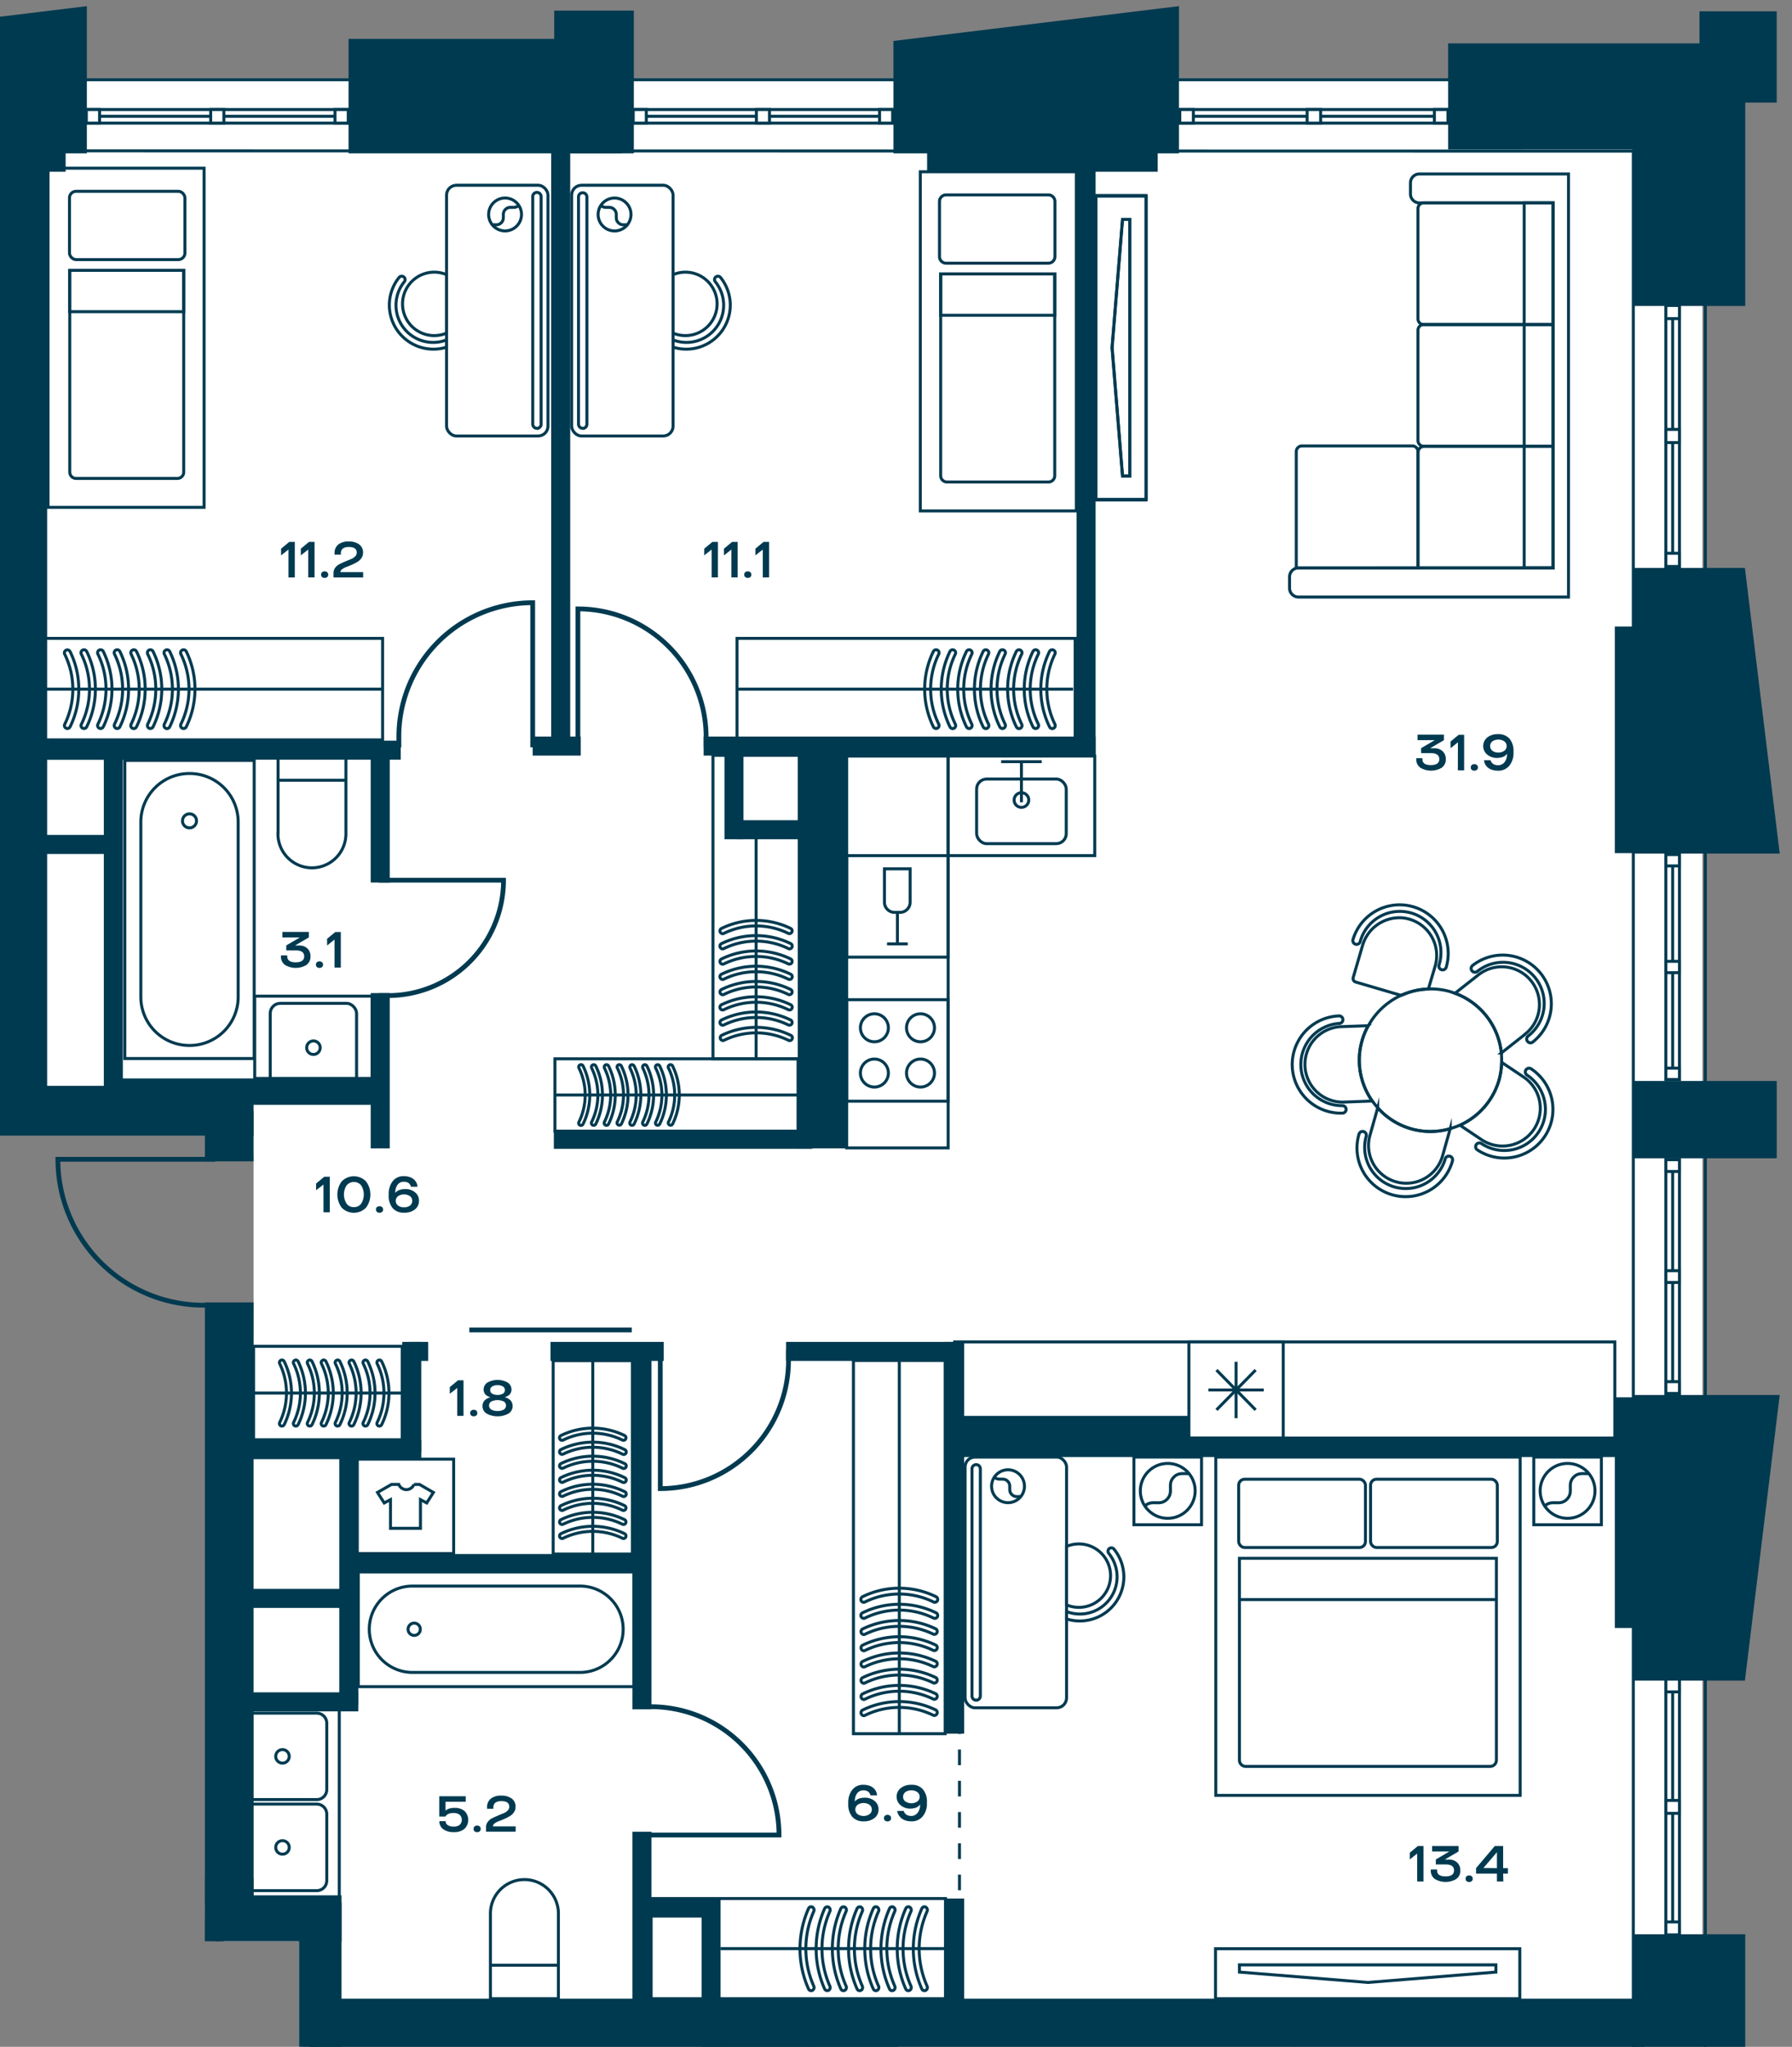 <svg id="Слой_1" data-name="Слой 1" xmlns="http://www.w3.org/2000/svg" xmlns:xlink="http://www.w3.org/1999/xlink" viewBox="0 0 600.95 685.98"><rect x="0" y="0" width="600.95" height="685.98" fill="#808080" stroke="none"/><defs><clipPath id="clip-path"><polygon points="0 0.99 0 381.12 18.27 381.12 18.27 650.61 100.29 650.61 100.29 685.98 599.81 685.98 599.81 0.99 0 0.99" fill="none"/></clipPath></defs><polygon points="73.95 648.54 73.95 650.61 100.29 650.61 100.29 685.98 101.22 685.98 101.22 648.54 73.95 648.54" fill="#fff"/><polygon points="8.88 26.31 8.88 366.5 83.71 366.5 85.03 389.23 85.03 436.49 83.71 639.91 104.76 644.14 107.43 676.28 570.9 676.28 570.9 352.66 570.9 281.73 570.9 26.31 8.88 26.31" fill="#fff"/><rect y="27.96" width="1.32" height="340.62" fill="#fff"/><g clip-path="url(#clip-path)"><rect x="-543.56" y="26.73" width="1115.44" height="2194.74" fill="none" stroke="#003a50" stroke-miterlimit="10"/><polygon points="-518.74 1112.44 -518.74 2198.51 547.73 2198.51 547.73 50.64 -518.74 50.48 -518.74 1043.64 -518.74 1112.44" fill="none" stroke="#003a50" stroke-miterlimit="10"/></g><rect x="28.95" y="36.71" width="87.83" height="4.55" fill="#fff"/><rect x="28.95" y="36.71" width="87.83" height="4.55" fill="none" stroke="#003a50" stroke-miterlimit="10"/><line x1="116.78" y1="38.98" x2="28.95" y2="38.98" fill="none" stroke="#003a50" stroke-miterlimit="10"/><rect x="112.35" y="36.71" width="4.43" height="4.55" fill="#fff"/><rect x="112.35" y="36.71" width="4.43" height="4.55" fill="none" stroke="#003a50" stroke-miterlimit="10"/><rect x="28.95" y="36.71" width="4.44" height="4.55" fill="#fff"/><rect x="28.95" y="36.71" width="4.44" height="4.55" fill="none" stroke="#003a50" stroke-miterlimit="10"/><rect x="70.65" y="36.71" width="4.43" height="4.55" fill="#fff"/><rect x="70.65" y="36.71" width="4.43" height="4.55" fill="none" stroke="#003a50" stroke-miterlimit="10"/><rect x="212.35" y="36.71" width="87.01" height="4.55" fill="#fff"/><rect x="212.35" y="36.71" width="87.01" height="4.55" fill="none" stroke="#003a50" stroke-miterlimit="10"/><line x1="299.36" y1="38.98" x2="212.35" y2="38.98" fill="none" stroke="#003a50" stroke-miterlimit="10"/><rect x="294.96" y="36.71" width="4.39" height="4.55" fill="#fff"/><rect x="294.96" y="36.71" width="4.39" height="4.55" fill="none" stroke="#003a50" stroke-miterlimit="10"/><rect x="212.35" y="36.71" width="4.39" height="4.55" fill="#fff"/><rect x="212.35" y="36.71" width="4.39" height="4.55" fill="none" stroke="#003a50" stroke-miterlimit="10"/><rect x="253.66" y="36.71" width="4.39" height="4.55" fill="#fff"/><rect x="253.66" y="36.71" width="4.39" height="4.55" fill="none" stroke="#003a50" stroke-miterlimit="10"/><rect x="395.65" y="36.71" width="89.92" height="4.55" fill="#fff"/><rect x="395.65" y="36.71" width="89.92" height="4.55" fill="none" stroke="#003a50" stroke-miterlimit="10"/><line x1="485.57" y1="38.98" x2="395.65" y2="38.98" fill="none" stroke="#003a50" stroke-miterlimit="10"/><rect x="481.03" y="36.71" width="4.54" height="4.55" fill="#fff"/><rect x="481.03" y="36.71" width="4.54" height="4.55" fill="none" stroke="#003a50" stroke-miterlimit="10"/><rect x="395.65" y="36.71" width="4.54" height="4.55" fill="#fff"/><rect x="395.65" y="36.71" width="4.54" height="4.55" fill="none" stroke="#003a50" stroke-miterlimit="10"/><rect x="438.34" y="36.71" width="4.54" height="4.55" fill="#fff"/><rect x="438.34" y="36.71" width="4.54" height="4.55" fill="none" stroke="#003a50" stroke-miterlimit="10"/><rect x="558.65" y="562.7" width="4.56" height="85.76" fill="#fff"/><rect x="558.65" y="562.7" width="4.56" height="85.76" fill="none" stroke="#003a50" stroke-miterlimit="10"/><line x1="560.93" y1="648.46" x2="560.93" y2="562.7" fill="none" stroke="#003a50" stroke-miterlimit="10"/><rect x="558.65" y="644.13" width="4.56" height="4.33" fill="#fff"/><rect x="558.65" y="644.13" width="4.56" height="4.33" fill="none" stroke="#003a50" stroke-miterlimit="10"/><rect x="558.65" y="562.7" width="4.56" height="4.33" fill="#fff"/><rect x="558.65" y="562.7" width="4.56" height="4.33" fill="none" stroke="#003a50" stroke-miterlimit="10"/><rect x="558.65" y="603.41" width="4.56" height="4.33" fill="#fff"/><rect x="558.65" y="603.41" width="4.56" height="4.33" fill="none" stroke="#003a50" stroke-miterlimit="10"/><rect x="558.65" y="102.37" width="4.56" height="87.48" fill="#fff"/><rect x="558.65" y="102.37" width="4.56" height="87.48" fill="none" stroke="#003a50" stroke-miterlimit="10"/><line x1="560.93" y1="189.85" x2="560.93" y2="102.37" fill="none" stroke="#003a50" stroke-miterlimit="10"/><rect x="558.65" y="185.43" width="4.56" height="4.42" fill="#fff"/><rect x="558.65" y="185.43" width="4.56" height="4.42" fill="none" stroke="#003a50" stroke-miterlimit="10"/><rect x="558.65" y="102.37" width="4.56" height="4.42" fill="#fff"/><rect x="558.65" y="102.37" width="4.56" height="4.42" fill="none" stroke="#003a50" stroke-miterlimit="10"/><rect x="558.65" y="143.91" width="4.56" height="4.41" fill="#fff"/><rect x="558.65" y="143.91" width="4.56" height="4.42" fill="none" stroke="#003a50" stroke-miterlimit="10"/><rect x="558.65" y="286.41" width="4.56" height="75.38" fill="#fff"/><rect x="558.65" y="286.41" width="4.56" height="75.38" fill="none" stroke="#003a50" stroke-miterlimit="10"/><line x1="560.93" y1="361.79" x2="560.93" y2="286.41" fill="none" stroke="#003a50" stroke-miterlimit="10"/><rect x="558.65" y="357.99" width="4.56" height="3.8" fill="#fff"/><rect x="558.65" y="357.99" width="4.56" height="3.8" fill="none" stroke="#003a50" stroke-miterlimit="10"/><rect x="558.65" y="286.41" width="4.56" height="3.8" fill="#fff"/><rect x="558.65" y="286.41" width="4.56" height="3.8" fill="none" stroke="#003a50" stroke-miterlimit="10"/><rect x="558.65" y="322.19" width="4.56" height="3.81" fill="#fff"/><rect x="558.65" y="322.19" width="4.56" height="3.81" fill="none" stroke="#003a50" stroke-miterlimit="10"/><rect x="558.65" y="388.67" width="4.56" height="78.34" fill="#fff"/><rect x="558.65" y="388.67" width="4.56" height="78.34" fill="none" stroke="#003a50" stroke-miterlimit="10"/><line x1="560.93" y1="467.02" x2="560.93" y2="388.67" fill="none" stroke="#003a50" stroke-miterlimit="10"/><rect x="558.65" y="463.06" width="4.56" height="3.95" fill="#fff"/><rect x="558.65" y="463.06" width="4.56" height="3.95" fill="none" stroke="#003a50" stroke-miterlimit="10"/><rect x="558.65" y="388.67" width="4.56" height="3.95" fill="#fff"/><rect x="558.65" y="388.67" width="4.56" height="3.95" fill="none" stroke="#003a50" stroke-miterlimit="10"/><rect x="558.65" y="425.87" width="4.56" height="3.95" fill="#fff"/><rect x="558.65" y="425.87" width="4.56" height="3.95" fill="none" stroke="#003a50" stroke-miterlimit="10"/><rect x="407.62" y="653.1" width="102.05" height="16.75" fill="none" stroke="#003a50" stroke-miterlimit="10"/><polygon points="501.65 660.94 458.75 664.41 415.65 660.94 415.65 658.52 501.65 658.52 501.65 660.94" fill="none" stroke="#003a50" stroke-miterlimit="10"/><rect x="367.53" y="65.52" width="16.75" height="102.05" fill="none" stroke="#003a50" stroke-miterlimit="10"/><polygon points="376.44 73.54 372.96 116.44 376.44 159.54 378.86 159.54 378.86 73.54 376.44 73.54" fill="none" stroke="#003a50" stroke-miterlimit="10"/><rect x="308.62" y="57.57" width="52.33" height="113.67" fill="none" stroke="#003a50" stroke-miterlimit="10"/><g clip-path="url(#clip-path)"><path d="M317.56,161.54h34.05a2.11,2.11,0,0,0,2.1-2.11V91.81H315.46v67.62A2.11,2.11,0,0,0,317.56,161.54Z" fill="none" stroke="#003a50" stroke-miterlimit="10"/></g><rect x="315.46" y="91.81" width="38.26" height="13.85" fill="none" stroke="#003a50" stroke-miterlimit="10"/><g clip-path="url(#clip-path)"><path d="M317.27,65.32h34.3a2.2,2.2,0,0,1,2.2,2.2V86a2.2,2.2,0,0,1-2.2,2.21h-34.3A2.21,2.21,0,0,1,315.06,86V67.52A2.21,2.21,0,0,1,317.27,65.32Z" fill="none" stroke="#003a50" stroke-miterlimit="10"/><path d="M450.35,341.69a1.27,1.27,0,0,1-1.21,1.31,13.79,13.79,0,0,0,1.07,27.55,1.26,1.26,0,0,1,.1,2.51A16.3,16.3,0,0,1,449,340.48,1.28,1.28,0,0,1,450.35,341.69Z" fill="none" stroke="#003a50" stroke-miterlimit="10"/><path d="M457.29,379.25a1.25,1.25,0,0,1,.87,1.55,13.78,13.78,0,0,0,26.53,7.5,1.26,1.26,0,0,1,2.42.68,16.3,16.3,0,1,1-31.37-8.86A1.25,1.25,0,0,1,457.29,379.25Z" fill="none" stroke="#003a50" stroke-miterlimit="10"/><path d="M495.07,383.61a1.25,1.25,0,0,1,1.74-.35,13.78,13.78,0,0,0,15.33-22.91,1.26,1.26,0,1,1,1.4-2.09,16.3,16.3,0,1,1-18.13,27.1A1.26,1.26,0,0,1,495.07,383.61Z" fill="none" stroke="#003a50" stroke-miterlimit="10"/><path d="M512.25,349a1.26,1.26,0,0,1,.2-1.77,13.78,13.78,0,1,0-17.05-21.65,1.26,1.26,0,0,1-1.56-2A16.3,16.3,0,1,1,514,349.25,1.25,1.25,0,0,1,512.25,349Z" fill="none" stroke="#003a50" stroke-miterlimit="10"/><path d="M483.42,325a1.27,1.27,0,0,1-.85-1.56,13.79,13.79,0,1,0-26.46-7.75,1.26,1.26,0,0,1-2.41-.71A16.3,16.3,0,1,1,485,324.13,1.26,1.26,0,0,1,483.42,325Z" fill="none" stroke="#003a50" stroke-miterlimit="10"/><path d="M460.18,369l-9.36.36a12.65,12.65,0,1,1-1-25.28l9-.32A23.7,23.7,0,0,0,460.18,369Z" fill="none" stroke="#003a50" stroke-miterlimit="10"/><path d="M486.34,378.25l-2.56,9.08a12.65,12.65,0,0,1-24.36-6.84l2.6-9.2a23.6,23.6,0,0,0,24.32,7Z" fill="none" stroke="#003a50" stroke-miterlimit="10"/><path d="M514.42,378.45A12.67,12.67,0,0,1,496.9,382l-7.28-4.88a23.88,23.88,0,0,0,13.12-15.24,24.8,24.8,0,0,0,.84-5.84l7.36,4.92A12.63,12.63,0,0,1,514.42,378.45Z" fill="none" stroke="#003a50" stroke-miterlimit="10"/><path d="M511.22,346.81l-7.72,6.08a23.88,23.88,0,0,0-15.56-20l7.64-6a12.65,12.65,0,1,1,15.64,19.88Z" fill="none" stroke="#003a50" stroke-miterlimit="10"/><path d="M481.3,323.73,479,331.49a23.58,23.58,0,0,0-9.08,2.12l-15.28-4.48a1.21,1.21,0,0,1-.84-1.52L456.9,317a12.87,12.87,0,0,1,13.2-9.4A12.67,12.67,0,0,1,481.3,323.73Z" fill="none" stroke="#003a50" stroke-miterlimit="10"/><path d="M503.58,356a24.8,24.8,0,0,1-.84,5.84,23.88,23.88,0,0,1-13.12,15.24,24.6,24.6,0,0,1-3.28,1.16,23.6,23.6,0,0,1-24.32-7,25.46,25.46,0,0,1-1.84-2.28,23.7,23.7,0,0,1-1.28-25.24,24,24,0,0,1,11-10.16,23.84,23.84,0,0,1,16.32-1.24c.56.16,1.12.36,1.68.56a23.88,23.88,0,0,1,15.56,20A27.09,27.09,0,0,1,503.58,356Z" fill="none" stroke="#003a50" stroke-miterlimit="10"/><path d="M93.25,279.11V250.26H116v28.85a11.4,11.4,0,1,1-22.79,0Z" fill="none" stroke="#003a50" stroke-miterlimit="10"/></g><line x1="116.04" y1="261.49" x2="93.25" y2="261.49" fill="none" stroke="#003a50" stroke-miterlimit="10"/><rect x="120.15" y="526.81" width="92.51" height="38.47" fill="none" stroke="#003a50" stroke-miterlimit="10"/><g clip-path="url(#clip-path)"><path d="M138.69,560.5h55.44a14.47,14.47,0,1,0,0-28.93H138.69a14.47,14.47,0,1,0,0,28.93Z" fill="none" stroke="#003a50" stroke-miterlimit="10"/><circle cx="138.9" cy="546.04" r="2.06" fill="none" stroke="#003a50" stroke-miterlimit="10"/><path d="M164.47,641v28.85h22.79V641a11.4,11.4,0,0,0-22.79,0Z" fill="none" stroke="#003a50" stroke-miterlimit="10"/></g><line x1="187.26" y1="658.63" x2="164.47" y2="658.63" fill="none" stroke="#003a50" stroke-miterlimit="10"/><rect x="218.36" y="636.29" width="98.7" height="33.56" fill="none" stroke="#003a50" stroke-miterlimit="10"/><g clip-path="url(#clip-path)"><path d="M300.16,666.06a1.07,1.07,0,0,1-.55,1,.94.94,0,0,1-1.31-.48,33.13,33.13,0,0,1,0-26.93.94.94,0,0,1,1.31-.49,1.11,1.11,0,0,1,.45,1.43,30.82,30.82,0,0,0,0,25.05A1.06,1.06,0,0,1,300.16,666.06Z" fill="none" stroke="#003a50" stroke-miterlimit="10"/><path d="M294.72,666.06a1.07,1.07,0,0,1-.55,1,.94.94,0,0,1-1.31-.48,33.13,33.13,0,0,1,0-26.93.94.94,0,0,1,1.31-.49,1.11,1.11,0,0,1,.45,1.43,30.82,30.82,0,0,0,0,25.05A1.06,1.06,0,0,1,294.72,666.06Z" fill="none" stroke="#003a50" stroke-miterlimit="10"/><path d="M289.28,666.06a1.07,1.07,0,0,1-.55,1,.94.94,0,0,1-1.31-.48,33.23,33.23,0,0,1,0-26.93,1,1,0,0,1,1.31-.49,1.11,1.11,0,0,1,.45,1.43,30.92,30.92,0,0,0,0,25.05A1.06,1.06,0,0,1,289.28,666.06Z" fill="none" stroke="#003a50" stroke-miterlimit="10"/><path d="M283.84,666.06a1.07,1.07,0,0,1-.55,1,.94.94,0,0,1-1.31-.48,33.23,33.23,0,0,1,0-26.93,1,1,0,0,1,1.31-.49,1.11,1.11,0,0,1,.45,1.43,30.92,30.92,0,0,0,0,25.05A1.06,1.06,0,0,1,283.84,666.06Z" fill="none" stroke="#003a50" stroke-miterlimit="10"/><path d="M278.4,666.06a1.08,1.08,0,0,1-.54,1,1,1,0,0,1-1.32-.48,33.23,33.23,0,0,1,0-26.93,1,1,0,0,1,1.31-.49,1.11,1.11,0,0,1,.45,1.43,30.92,30.92,0,0,0,0,25.05A1.06,1.06,0,0,1,278.4,666.06Z" fill="none" stroke="#003a50" stroke-miterlimit="10"/><path d="M273,666.06a1.08,1.08,0,0,1-.55,1,.94.94,0,0,1-1.31-.48,33.13,33.13,0,0,1,0-26.93.93.93,0,0,1,1.3-.49,1.12,1.12,0,0,1,.46,1.43,30.82,30.82,0,0,0,0,25.05A1.23,1.23,0,0,1,273,666.06Z" fill="none" stroke="#003a50" stroke-miterlimit="10"/><path d="M305.6,666.06a1.08,1.08,0,0,1-.55,1,.94.94,0,0,1-1.31-.48,33.13,33.13,0,0,1,0-26.93.94.94,0,0,1,1.31-.49,1.13,1.13,0,0,1,.45,1.43,30.82,30.82,0,0,0,0,25.05A1.06,1.06,0,0,1,305.6,666.06Z" fill="none" stroke="#003a50" stroke-miterlimit="10"/><path d="M311,666.06a1.08,1.08,0,0,1-.55,1,.94.94,0,0,1-1.31-.48,33.13,33.13,0,0,1,0-26.93.93.93,0,0,1,1.3-.49,1.12,1.12,0,0,1,.46,1.43,30.82,30.82,0,0,0,0,25.05A1.23,1.23,0,0,1,311,666.06Z" fill="none" stroke="#003a50" stroke-miterlimit="10"/></g><line x1="316.89" y1="653.07" x2="241.64" y2="653.07" fill="none" stroke="#003a50" stroke-miterlimit="10"/><g clip-path="url(#clip-path)"><rect x="271.9" y="685.77" width="28.86" height="30.54" fill="none" stroke="#003a50" stroke-miterlimit="10"/><rect x="113.95" y="686.41" width="122.14" height="29.57" fill="none" stroke="#003a50" stroke-miterlimit="10"/><rect x="241.64" y="686.02" width="30.26" height="30.26" fill="none" stroke="#003a50" stroke-miterlimit="10"/></g><rect x="119.82" y="489.03" width="32.31" height="31.64" fill="none" stroke="#003a50" stroke-miterlimit="10"/><g clip-path="url(#clip-path)"><path d="M140.68,497.5h-1.87a2.71,2.71,0,0,1-5.06,0h-2.47l-4.68,2.69,2.24,3.52,2.11-1.12v9.62H141v-9.62l2.1,1.12,2.24-3.52Z" fill="none" stroke="#003a50" stroke-miterlimit="10"/></g><rect x="84.43" y="571.37" width="29.35" height="65.14" fill="none" stroke="#003a50" stroke-miterlimit="10"/><g clip-path="url(#clip-path)"><path d="M106.23,603.12h-23a3.36,3.36,0,0,1-3.36-3.35V577.52a3.37,3.37,0,0,1,3.36-3.36h23a3.36,3.36,0,0,1,3.35,3.36v22.25A3.35,3.35,0,0,1,106.23,603.12Z" fill="none" stroke="#003a50" stroke-miterlimit="10"/><circle cx="94.73" cy="588.64" r="2.27" fill="none" stroke="#003a50" stroke-miterlimit="10"/><path d="M106.23,633.64h-23a3.36,3.36,0,0,1-3.36-3.35V608a3.37,3.37,0,0,1,3.36-3.36h23a3.36,3.36,0,0,1,3.35,3.36v22.25A3.35,3.35,0,0,1,106.23,633.64Z" fill="none" stroke="#003a50" stroke-miterlimit="10"/><circle cx="94.73" cy="619.16" r="2.27" fill="none" stroke="#003a50" stroke-miterlimit="10"/></g><rect x="41.86" y="254.86" width="43.38" height="99.9" fill="none" stroke="#003a50" stroke-miterlimit="10"/><g clip-path="url(#clip-path)"><path d="M47.23,275.5v58.62a16.26,16.26,0,0,0,16.26,16.26h.12a16.26,16.26,0,0,0,16.26-16.26V275.5a16.26,16.26,0,0,0-16.26-16.26h-.12A16.26,16.26,0,0,0,47.23,275.5Z" fill="none" stroke="#003a50" stroke-miterlimit="10"/><path d="M63.55,277.46a2.35,2.35,0,1,0-2.35-2.35A2.35,2.35,0,0,0,63.55,277.46Z" fill="none" stroke="#003a50" stroke-miterlimit="10"/></g><rect x="85.42" y="333.85" width="39.36" height="27.58" fill="none" stroke="#003a50" stroke-miterlimit="10"/><g clip-path="url(#clip-path)"><rect x="90.62" y="336.27" width="28.96" height="29.71" rx="3.36" fill="none" stroke="#003a50" stroke-miterlimit="10"/><circle cx="105.11" cy="351.13" r="2.27" fill="none" stroke="#003a50" stroke-miterlimit="10"/></g><rect x="320.15" y="449.73" width="221.38" height="32.22" fill="none" stroke="#003a50" stroke-miterlimit="10"/><rect x="398.7" y="449.73" width="31.64" height="32.22" fill="none" stroke="#003a50" stroke-miterlimit="10"/><line x1="423.8" y1="465.84" x2="405.23" y2="465.84" fill="none" stroke="#003a50" stroke-miterlimit="10"/><line x1="414.52" y1="456.39" x2="414.52" y2="475.3" fill="none" stroke="#003a50" stroke-miterlimit="10"/><line x1="421.08" y1="459.16" x2="407.95" y2="472.52" fill="none" stroke="#003a50" stroke-miterlimit="10"/><line x1="407.95" y1="459.16" x2="421.08" y2="472.52" fill="none" stroke="#003a50" stroke-miterlimit="10"/><rect x="247.17" y="213.95" width="113.38" height="34.02" fill="none" stroke="#003a50" stroke-miterlimit="10"/><g clip-path="url(#clip-path)"><path d="M342.74,243.15a1,1,0,0,1-1.91.44,28.77,28.77,0,0,1,0-25.26,1,1,0,0,1,1.34-.45,1,1,0,0,1,.46,1.34,26.81,26.81,0,0,0,0,23.49A.87.87,0,0,1,342.74,243.15Z" fill="none" stroke="#003a50" stroke-miterlimit="10"/><path d="M337.17,243.15a1,1,0,0,1-1.9.44,28.77,28.77,0,0,1,0-25.26,1,1,0,0,1,1.8.89,26.72,26.72,0,0,0,0,23.49A1,1,0,0,1,337.17,243.15Z" fill="none" stroke="#003a50" stroke-miterlimit="10"/><path d="M331.61,243.15a1,1,0,0,1-1.91.44,28.77,28.77,0,0,1,0-25.26,1,1,0,0,1,1.34-.45,1,1,0,0,1,.46,1.34,26.81,26.81,0,0,0,0,23.49A.87.87,0,0,1,331.61,243.15Z" fill="none" stroke="#003a50" stroke-miterlimit="10"/><path d="M326,243.15a1,1,0,0,1-1.9.44,28.77,28.77,0,0,1,0-25.26,1,1,0,0,1,1.8.89,26.72,26.72,0,0,0,0,23.49A1,1,0,0,1,326,243.15Z" fill="none" stroke="#003a50" stroke-miterlimit="10"/><path d="M320.48,243.15a1,1,0,0,1-1.91.44,28.77,28.77,0,0,1,0-25.26,1,1,0,0,1,1.34-.45,1,1,0,0,1,.46,1.34,26.81,26.81,0,0,0,0,23.49A.87.87,0,0,1,320.48,243.15Z" fill="none" stroke="#003a50" stroke-miterlimit="10"/><path d="M314.91,243.15a1,1,0,0,1-1.9.44,28.77,28.77,0,0,1,0-25.26,1,1,0,0,1,1.8.89,26.72,26.72,0,0,0,0,23.49A1,1,0,0,1,314.91,243.15Z" fill="none" stroke="#003a50" stroke-miterlimit="10"/><path d="M348.3,243.15a1,1,0,0,1-.56.9,1,1,0,0,1-1.34-.46,28.77,28.77,0,0,1,0-25.26,1,1,0,0,1,1.8.89,26.72,26.72,0,0,0,0,23.49A1,1,0,0,1,348.3,243.15Z" fill="none" stroke="#003a50" stroke-miterlimit="10"/><path d="M353.87,243.15a1,1,0,0,1-1.91.44,28.77,28.77,0,0,1,0-25.26,1,1,0,0,1,1.34-.45,1,1,0,0,1,.46,1.34,26.81,26.81,0,0,0,0,23.49A.87.87,0,0,1,353.87,243.15Z" fill="none" stroke="#003a50" stroke-miterlimit="10"/></g><line x1="359.86" y1="230.96" x2="247.16" y2="230.96" fill="none" stroke="#003a50" stroke-miterlimit="10"/><rect x="239.09" y="253.15" width="28.93" height="101.7" fill="none" stroke="#003a50" stroke-miterlimit="10"/><g clip-path="url(#clip-path)"><path d="M242.36,338.49a.92.92,0,0,1-.41-1.75,26.49,26.49,0,0,1,23.22,0,.92.92,0,0,1,.41,1.23.9.9,0,0,1-1.22.42,24.67,24.67,0,0,0-21.6,0A.79.79,0,0,1,242.36,338.49Z" fill="none" stroke="#003a50" stroke-miterlimit="10"/><path d="M242.36,333.37a.92.92,0,0,1-.41-1.74,26.4,26.4,0,0,1,23.22,0,.92.92,0,0,1-.81,1.65,24.58,24.58,0,0,0-21.6,0A.78.78,0,0,1,242.36,333.37Z" fill="none" stroke="#003a50" stroke-miterlimit="10"/><path d="M242.36,328.26a.92.92,0,0,1-.41-1.75,26.49,26.49,0,0,1,23.22,0,.92.92,0,0,1,.41,1.23.9.9,0,0,1-1.22.42,24.67,24.67,0,0,0-21.6,0A.79.79,0,0,1,242.36,328.26Z" fill="none" stroke="#003a50" stroke-miterlimit="10"/><path d="M242.36,323.15a.94.94,0,0,1-.83-.52.92.92,0,0,1,.42-1.23,26.4,26.4,0,0,1,23.22,0,.92.92,0,0,1-.81,1.65,24.58,24.58,0,0,0-21.6,0A.79.79,0,0,1,242.36,323.15Z" fill="none" stroke="#003a50" stroke-miterlimit="10"/><path d="M242.36,318a.92.92,0,0,1-.41-1.75,26.49,26.49,0,0,1,23.22,0,.92.92,0,0,1,.41,1.23.9.9,0,0,1-1.22.42,24.67,24.67,0,0,0-21.6,0A.79.79,0,0,1,242.36,318Z" fill="none" stroke="#003a50" stroke-miterlimit="10"/><path d="M242.36,312.92a.94.94,0,0,1-.83-.52.92.92,0,0,1,.42-1.23,26.4,26.4,0,0,1,23.22,0,.92.92,0,0,1-.81,1.65,24.58,24.58,0,0,0-21.6,0A.79.79,0,0,1,242.36,312.92Z" fill="none" stroke="#003a50" stroke-miterlimit="10"/><path d="M242.36,343.6a.92.92,0,0,1-.41-1.74,26.4,26.4,0,0,1,23.22,0,.92.92,0,0,1-.81,1.65,24.58,24.58,0,0,0-21.6,0A.78.78,0,0,1,242.36,343.6Z" fill="none" stroke="#003a50" stroke-miterlimit="10"/><path d="M242.36,348.72A.92.92,0,0,1,242,347a26.49,26.49,0,0,1,23.22,0,.91.91,0,0,1,.41,1.23.9.9,0,0,1-1.22.42,24.67,24.67,0,0,0-21.6,0A.79.79,0,0,1,242.36,348.72Z" fill="none" stroke="#003a50" stroke-miterlimit="10"/></g><line x1="253.56" y1="354.86" x2="253.56" y2="280.04" fill="none" stroke="#003a50" stroke-miterlimit="10"/><rect x="186.1" y="354.86" width="81.53" height="24.26" fill="none" stroke="#003a50" stroke-miterlimit="10"/><g clip-path="url(#clip-path)"><path d="M202.64,357.59a.75.75,0,0,1,.44-.69.77.77,0,0,1,1,.35,22.19,22.19,0,0,1,0,19.47.77.77,0,0,1-1.39-.68,20.57,20.57,0,0,0,0-18.11A.81.81,0,0,1,202.64,357.59Z" fill="none" stroke="#003a50" stroke-miterlimit="10"/><path d="M206.93,357.59a.76.76,0,0,1,.43-.69.78.78,0,0,1,1,.35,22.19,22.19,0,0,1,0,19.47A.77.77,0,0,1,207,376a20.66,20.66,0,0,0,0-18.11A.81.81,0,0,1,206.93,357.59Z" fill="none" stroke="#003a50" stroke-miterlimit="10"/><path d="M211.22,357.59a.76.76,0,0,1,.43-.69.78.78,0,0,1,1,.35,22.19,22.19,0,0,1,0,19.47.77.77,0,0,1-1.39-.68,20.66,20.66,0,0,0,0-18.11A.68.68,0,0,1,211.22,357.59Z" fill="none" stroke="#003a50" stroke-miterlimit="10"/><path d="M215.51,357.59a.76.76,0,0,1,.43-.69.78.78,0,0,1,1,.35,22.19,22.19,0,0,1,0,19.47.77.77,0,0,1-1.39-.68,20.66,20.66,0,0,0,0-18.11A.68.68,0,0,1,215.51,357.59Z" fill="none" stroke="#003a50" stroke-miterlimit="10"/><path d="M219.8,357.59a.76.76,0,0,1,.43-.69.78.78,0,0,1,1,.35,22.27,22.27,0,0,1,0,19.47.78.78,0,0,1-1,.35.77.77,0,0,1-.35-1,20.66,20.66,0,0,0,0-18.11A.68.68,0,0,1,219.8,357.59Z" fill="none" stroke="#003a50" stroke-miterlimit="10"/><path d="M224.09,357.59a.77.77,0,0,1,1.46-.34,22.19,22.19,0,0,1,0,19.47.77.77,0,0,1-1.38-.68,20.66,20.66,0,0,0,0-18.11A.68.68,0,0,1,224.09,357.59Z" fill="none" stroke="#003a50" stroke-miterlimit="10"/><path d="M198.35,357.59a.75.75,0,0,1,.44-.69.77.77,0,0,1,1,.35,22.19,22.19,0,0,1,0,19.47.77.77,0,0,1-1.39-.68,20.57,20.57,0,0,0,0-18.11A.81.81,0,0,1,198.35,357.59Z" fill="none" stroke="#003a50" stroke-miterlimit="10"/><path d="M194.07,357.59a.77.77,0,0,1,1.46-.34,22.19,22.19,0,0,1,0,19.47.77.77,0,1,1-1.38-.68,20.66,20.66,0,0,0,0-18.11A.68.68,0,0,1,194.07,357.59Z" fill="none" stroke="#003a50" stroke-miterlimit="10"/></g><line x1="186.23" y1="366.98" x2="267.49" y2="366.98" fill="none" stroke="#003a50" stroke-miterlimit="10"/><g clip-path="url(#clip-path)"><path d="M475.52,151.36v39H434.71v-39a1.91,1.91,0,0,1,1.92-1.91h37A1.91,1.91,0,0,1,475.52,151.36Z" fill="none" stroke="#003a50" stroke-miterlimit="10"/><path d="M477.44,108.77h43.4v40.79h-43.4a1.92,1.92,0,0,1-1.92-1.92V110.69A1.92,1.92,0,0,1,477.44,108.77Z" fill="none" stroke="#003a50" stroke-miterlimit="10"/><path d="M477.44,68h43.4v40.78h-43.4a1.91,1.91,0,0,1-1.92-1.91v-37A1.92,1.92,0,0,1,477.44,68Z" fill="none" stroke="#003a50" stroke-miterlimit="10"/><path d="M435.45,190.34a3,3,0,0,0-3,3v3.76a3,3,0,0,0,3,3H526V58.3H476a3,3,0,0,0-3,3V65a3,3,0,0,0,3,3h44.87V190.34Z" fill="none" stroke="#003a50" stroke-miterlimit="10"/></g><rect x="511.14" y="67.99" width="9.7" height="122.36" fill="none" stroke="#003a50" stroke-miterlimit="10"/><g clip-path="url(#clip-path)"><path d="M477.66,149.56h43.18v40.78H475.52V151.7A2.14,2.14,0,0,1,477.66,149.56Z" fill="none" stroke="#003a50" stroke-miterlimit="10"/><path d="M444.13,734.64a3.11,3.11,0,0,1-3.33,2.83h-4.22a3.11,3.11,0,0,1-3.33-2.83v-48.2H546.64v47.77a3.11,3.11,0,0,1-3.33,2.83h-4.22a3.1,3.1,0,0,1-3.32-2.83V691.39H444.13Z" fill="none" stroke="#003a50" stroke-miterlimit="10"/></g><rect x="367.4" y="65.73" width="17.01" height="101.63" fill="none" stroke="#003a50" stroke-miterlimit="10"/><polygon points="376.44 159.54 378.9 159.54 378.9 73.54 376.44 73.54 372.91 116.54 376.44 159.54" fill="none" stroke="#003a50" stroke-miterlimit="10"/><g clip-path="url(#clip-path)"><path d="M357.67,542.58a14.77,14.77,0,0,0,15.92-23.38A1.13,1.13,0,0,0,372,519a1.14,1.14,0,0,0-.17,1.61,12.47,12.47,0,0,1-14.15,19.5Z" fill="none" stroke="#003a50" stroke-miterlimit="10"/><rect x="323.65" y="488.33" width="34.02" height="84.03" rx="3.31" fill="none" stroke="#003a50" stroke-miterlimit="10"/><path d="M327.36,569.81a1.4,1.4,0,0,0,1.4-1.4V492.27a1.4,1.4,0,0,0-2.8,0v76.14a1.4,1.4,0,0,0,1.4,1.4" fill="none" stroke="#003a50" stroke-miterlimit="10"/><path d="M341.94,502a5.51,5.51,0,1,1,0-7.79A5.51,5.51,0,0,1,341.94,502Z" fill="none" stroke="#003a50" stroke-miterlimit="10"/><path d="M342.31,501.59c-1-.1-2,.29-3-.7-1.46-1.46.08-3-1.38-4.47s-3,.08-4.47-1.38" fill="none" stroke="#003a50" stroke-miterlimit="10"/><path d="M357.67,537.87a10.63,10.63,0,1,0,0-19.59Z" fill="none" stroke="#003a50" stroke-miterlimit="10"/><path d="M225.72,116.35A14.77,14.77,0,0,0,241.64,93a1.13,1.13,0,1,0-1.77,1.42,12.46,12.46,0,0,1-14.15,19.5Z" fill="none" stroke="#003a50" stroke-miterlimit="10"/><rect x="191.7" y="62.09" width="34.02" height="84.03" rx="3.31" fill="none" stroke="#003a50" stroke-miterlimit="10"/><path d="M195.41,143.58a1.4,1.4,0,0,0,1.4-1.4V66a1.4,1.4,0,0,0-2.8,0v76.14a1.4,1.4,0,0,0,1.4,1.4" fill="none" stroke="#003a50" stroke-miterlimit="10"/><path d="M210,75.77A5.51,5.51,0,1,1,210,68,5.51,5.51,0,0,1,210,75.77Z" fill="none" stroke="#003a50" stroke-miterlimit="10"/><path d="M210.36,75.35c-1-.1-2,.29-3-.7-1.46-1.46.08-3-1.38-4.46s-3,.08-4.47-1.38" fill="none" stroke="#003a50" stroke-miterlimit="10"/><path d="M225.72,111.64a10.63,10.63,0,1,0,0-19.59Z" fill="none" stroke="#003a50" stroke-miterlimit="10"/></g><rect x="16.11" y="56.37" width="52.33" height="113.67" fill="none" stroke="#003a50" stroke-miterlimit="10"/><g clip-path="url(#clip-path)"><path d="M59.5,160.34h-34a2.11,2.11,0,0,1-2.1-2.11V90.61H61.61v67.62A2.11,2.11,0,0,1,59.5,160.34Z" fill="none" stroke="#003a50" stroke-miterlimit="10"/></g><rect x="23.35" y="90.61" width="38.26" height="13.85" fill="none" stroke="#003a50" stroke-miterlimit="10"/><g clip-path="url(#clip-path)"><rect x="23.3" y="64.12" width="38.71" height="22.88" rx="2.2" fill="none" stroke="#003a50" stroke-miterlimit="10"/></g><rect x="14.92" y="213.95" width="113.38" height="34.02" fill="none" stroke="#003a50" stroke-miterlimit="10"/><g clip-path="url(#clip-path)"><path d="M32.73,243.15a1,1,0,0,0,1.9.44,28.77,28.77,0,0,0,0-25.26,1,1,0,0,0-1.8.89,26.72,26.72,0,0,1,0,23.49A1,1,0,0,0,32.73,243.15Z" fill="none" stroke="#003a50" stroke-miterlimit="10"/><path d="M38.3,243.15a1,1,0,0,0,.56.9,1,1,0,0,0,1.34-.46,28.77,28.77,0,0,0,0-25.26,1,1,0,0,0-1.8.89,26.72,26.72,0,0,1,0,23.49A1,1,0,0,0,38.3,243.15Z" fill="none" stroke="#003a50" stroke-miterlimit="10"/><path d="M43.86,243.15a1,1,0,0,0,1.91.44,28.77,28.77,0,0,0,0-25.26,1,1,0,0,0-1.34-.45,1,1,0,0,0-.46,1.34,26.81,26.81,0,0,1,0,23.49A.87.87,0,0,0,43.86,243.15Z" fill="none" stroke="#003a50" stroke-miterlimit="10"/><path d="M49.43,243.15a1,1,0,0,0,.56.9,1,1,0,0,0,1.34-.46,28.77,28.77,0,0,0,0-25.26,1,1,0,0,0-1.8.89,26.72,26.72,0,0,1,0,23.49A1,1,0,0,0,49.43,243.15Z" fill="none" stroke="#003a50" stroke-miterlimit="10"/><path d="M55,243.15a1,1,0,0,0,1.91.44,28.77,28.77,0,0,0,0-25.26,1,1,0,0,0-1.34-.45,1,1,0,0,0-.46,1.34,26.81,26.81,0,0,1,0,23.49A.87.87,0,0,0,55,243.15Z" fill="none" stroke="#003a50" stroke-miterlimit="10"/><path d="M60.56,243.15a1,1,0,0,0,1.9.44,28.77,28.77,0,0,0,0-25.26,1,1,0,0,0-1.8.89,26.72,26.72,0,0,1,0,23.49A1,1,0,0,0,60.56,243.15Z" fill="none" stroke="#003a50" stroke-miterlimit="10"/><path d="M27.17,243.15a1,1,0,0,0,.56.9,1,1,0,0,0,1.34-.46,28.77,28.77,0,0,0,0-25.26,1,1,0,0,0-1.8.89A26.44,26.44,0,0,1,30,231a26.48,26.48,0,0,1-2.72,11.75A1,1,0,0,0,27.17,243.15Z" fill="none" stroke="#003a50" stroke-miterlimit="10"/><path d="M21.6,243.15a1,1,0,0,0,1.9.44A28.41,28.41,0,0,0,26.42,231a28.41,28.41,0,0,0-2.92-12.63,1,1,0,0,0-1.8.89A26.44,26.44,0,0,1,24.42,231a26.48,26.48,0,0,1-2.72,11.75A1,1,0,0,0,21.6,243.15Z" fill="none" stroke="#003a50" stroke-miterlimit="10"/></g><line x1="15.61" y1="230.96" x2="128.31" y2="230.96" fill="none" stroke="#003a50" stroke-miterlimit="10"/><g clip-path="url(#clip-path)"><path d="M149.75,116.35A14.77,14.77,0,0,1,133.83,93a1.13,1.13,0,1,1,1.77,1.42,12.46,12.46,0,0,0,14.15,19.5Z" fill="none" stroke="#003a50" stroke-miterlimit="10"/><rect x="149.75" y="62.09" width="34.02" height="84.03" rx="3.31" fill="none" stroke="#003a50" stroke-miterlimit="10"/><path d="M180.06,143.58a1.4,1.4,0,0,0,1.39-1.4V66a1.4,1.4,0,1,0-2.79,0v76.14a1.4,1.4,0,0,0,1.4,1.4" fill="none" stroke="#003a50" stroke-miterlimit="10"/><path d="M165.48,75.77a5.51,5.51,0,1,0,0-7.79A5.51,5.51,0,0,0,165.48,75.77Z" fill="none" stroke="#003a50" stroke-miterlimit="10"/><path d="M165.11,75.35c1-.1,2,.29,3-.7,1.46-1.46-.08-3,1.38-4.46s3,.08,4.47-1.38" fill="none" stroke="#003a50" stroke-miterlimit="10"/><path d="M149.75,111.64a10.63,10.63,0,1,1,0-19.59Z" fill="none" stroke="#003a50" stroke-miterlimit="10"/></g><rect x="514.35" y="488.33" width="22.68" height="22.68" fill="none" stroke="#003a50" stroke-miterlimit="10"/><g clip-path="url(#clip-path)"><circle cx="525.69" cy="499.66" r="9.2" fill="none" stroke="#003a50" stroke-miterlimit="10"/><path d="M532.82,493.85c-1.7.17-3.41-.48-5.06,1.17-2.44,2.44.14,5-2.3,7.46s-5-.14-7.46,2.3" fill="none" stroke="#003a50" stroke-miterlimit="10"/></g><rect x="380.26" y="488.33" width="22.68" height="22.68" fill="none" stroke="#003a50" stroke-miterlimit="10"/><g clip-path="url(#clip-path)"><circle cx="391.6" cy="499.66" r="9.2" fill="none" stroke="#003a50" stroke-miterlimit="10"/><path d="M398.72,493.85c-1.69.17-3.41-.48-5.06,1.17-2.44,2.44.14,5-2.3,7.46s-5-.14-7.46,2.3" fill="none" stroke="#003a50" stroke-miterlimit="10"/></g><rect x="407.73" y="488.33" width="102.05" height="113.39" fill="none" stroke="#003a50" stroke-miterlimit="10"/><g clip-path="url(#clip-path)"><path d="M417.73,592h82a2.09,2.09,0,0,0,2.09-2.08V522.25H415.65v67.64A2.08,2.08,0,0,0,417.73,592Z" fill="none" stroke="#003a50" stroke-miterlimit="10"/><rect x="459.62" y="495.76" width="42.5" height="22.88" rx="1.98" fill="none" stroke="#003a50" stroke-miterlimit="10"/><rect x="415.4" y="495.76" width="42.5" height="22.88" rx="1.98" fill="none" stroke="#003a50" stroke-miterlimit="10"/></g><line x1="415.39" y1="536.1" x2="502.12" y2="536.1" fill="none" stroke="#003a50" stroke-miterlimit="10"/><rect x="286.2" y="455.95" width="30.76" height="125.1" fill="none" stroke="#003a50" stroke-miterlimit="10"/><g clip-path="url(#clip-path)"><path d="M289.67,564.14a1,1,0,0,1-.43-1.86,28.14,28.14,0,0,1,24.68,0,1,1,0,0,1-.86,1.76,26.19,26.19,0,0,0-23,0A.94.94,0,0,1,289.67,564.14Z" fill="none" stroke="#003a50" stroke-miterlimit="10"/><path d="M289.67,558.7a1,1,0,0,1-.43-1.86,28.14,28.14,0,0,1,24.68,0,1,1,0,0,1-.86,1.76,26.19,26.19,0,0,0-23,0A.94.94,0,0,1,289.67,558.7Z" fill="none" stroke="#003a50" stroke-miterlimit="10"/><path d="M289.67,553.26a1,1,0,0,1-.43-1.86,28.14,28.14,0,0,1,24.68,0,1,1,0,0,1-.86,1.76,26.19,26.19,0,0,0-23,0A.94.94,0,0,1,289.67,553.26Z" fill="none" stroke="#003a50" stroke-miterlimit="10"/><path d="M289.67,547.82a1,1,0,0,1-.43-1.86,28.14,28.14,0,0,1,24.68,0,1,1,0,0,1-.86,1.76,26.19,26.19,0,0,0-23,0A.94.94,0,0,1,289.67,547.82Z" fill="none" stroke="#003a50" stroke-miterlimit="10"/><path d="M289.67,542.39a1,1,0,0,1-.88-.55,1,1,0,0,1,.45-1.31,28.05,28.05,0,0,1,24.68,0,1,1,0,0,1,.45,1.3,1,1,0,0,1-1.31.46,26.1,26.1,0,0,0-23,0A1.08,1.08,0,0,1,289.67,542.39Z" fill="none" stroke="#003a50" stroke-miterlimit="10"/><path d="M289.67,537a1,1,0,0,1-.88-.55,1,1,0,0,1,.45-1.31,28.05,28.05,0,0,1,24.68,0,1,1,0,0,1,.45,1.31,1,1,0,0,1-1.31.45,26.1,26.1,0,0,0-23,0A.94.94,0,0,1,289.67,537Z" fill="none" stroke="#003a50" stroke-miterlimit="10"/><path d="M289.67,569.58a1,1,0,0,1-.43-1.86,28.05,28.05,0,0,1,24.68,0,1,1,0,0,1-.86,1.76,26.1,26.1,0,0,0-23,0A.94.94,0,0,1,289.67,569.58Z" fill="none" stroke="#003a50" stroke-miterlimit="10"/><path d="M289.67,575a1,1,0,0,1-.43-1.86,28.05,28.05,0,0,1,24.68,0,1,1,0,0,1-.86,1.76,26.1,26.1,0,0,0-23,0A.94.94,0,0,1,289.67,575Z" fill="none" stroke="#003a50" stroke-miterlimit="10"/></g><line x1="301.58" y1="580.87" x2="301.58" y2="456.12" fill="none" stroke="#003a50" stroke-miterlimit="10"/><rect x="185.5" y="456.03" width="26.58" height="64.79" fill="none" stroke="#003a50" stroke-miterlimit="10"/><g clip-path="url(#clip-path)"><path d="M188.49,506.22a.85.85,0,0,1-.37-1.61,24.26,24.26,0,0,1,21.33,0,.84.84,0,0,1,.39,1.13.83.83,0,0,1-1.13.39,22.63,22.63,0,0,0-19.84,0A.85.85,0,0,1,188.49,506.22Z" fill="none" stroke="#003a50" stroke-miterlimit="10"/><path d="M188.49,501.52a.85.85,0,0,1-.37-1.61,24.26,24.26,0,0,1,21.33,0,.85.85,0,1,1-.74,1.52,22.63,22.63,0,0,0-19.84,0A.85.85,0,0,1,188.49,501.52Z" fill="none" stroke="#003a50" stroke-miterlimit="10"/><path d="M188.49,496.82a.85.85,0,0,1-.37-1.61,24.26,24.26,0,0,1,21.33,0,.85.85,0,1,1-.74,1.52,22.63,22.63,0,0,0-19.84,0A.85.85,0,0,1,188.49,496.82Z" fill="none" stroke="#003a50" stroke-miterlimit="10"/><path d="M188.49,492.12a.86.86,0,0,1-.76-.48.85.85,0,0,1,.39-1.13,24.26,24.26,0,0,1,21.33,0,.85.85,0,1,1-.74,1.52,22.63,22.63,0,0,0-19.84,0A.85.85,0,0,1,188.49,492.12Z" fill="none" stroke="#003a50" stroke-miterlimit="10"/><path d="M188.49,487.42a.85.85,0,0,1-.37-1.61,24.26,24.26,0,0,1,21.33,0,.85.85,0,1,1-.74,1.52,22.63,22.63,0,0,0-19.84,0A.85.85,0,0,1,188.49,487.42Z" fill="none" stroke="#003a50" stroke-miterlimit="10"/><path d="M188.49,482.71a.84.84,0,0,1-.37-1.6,24.26,24.26,0,0,1,21.33,0,.84.84,0,0,1,.39,1.13.85.85,0,0,1-1.13.39,22.54,22.54,0,0,0-19.84,0A.84.84,0,0,1,188.49,482.71Z" fill="none" stroke="#003a50" stroke-miterlimit="10"/><path d="M188.49,510.92a.85.85,0,0,1-.37-1.61,24.26,24.26,0,0,1,21.33,0,.84.84,0,0,1,.39,1.13.83.83,0,0,1-1.13.39,22.63,22.63,0,0,0-19.84,0A.85.85,0,0,1,188.49,510.92Z" fill="none" stroke="#003a50" stroke-miterlimit="10"/><path d="M188.49,515.62a.85.85,0,0,1-.37-1.61,24.26,24.26,0,0,1,21.33,0,.84.84,0,0,1,.39,1.13.83.83,0,0,1-1.13.39,22.63,22.63,0,0,0-19.84,0A.85.85,0,0,1,188.49,515.62Z" fill="none" stroke="#003a50" stroke-miterlimit="10"/></g><line x1="198.79" y1="520.67" x2="198.79" y2="456.19" fill="none" stroke="#003a50" stroke-miterlimit="10"/><rect x="85.03" y="451.21" width="49.86" height="31.33" fill="none" stroke="#003a50" stroke-miterlimit="10"/><g clip-path="url(#clip-path)"><path d="M103.05,477.1a.86.86,0,0,0,.46.76.85.85,0,0,0,1.13-.39,24.13,24.13,0,0,0,0-21.19.83.83,0,0,0-1.12-.38.84.84,0,0,0-.39,1.12,22.44,22.44,0,0,1,0,19.71A.83.83,0,0,0,103.05,477.1Z" fill="none" stroke="#003a50" stroke-miterlimit="10"/><path d="M107.72,477.1a.86.86,0,0,0,.46.76.85.85,0,0,0,1.13-.39,24.13,24.13,0,0,0,0-21.19.83.83,0,0,0-1.12-.38.84.84,0,0,0-.39,1.12,22.44,22.44,0,0,1,0,19.71A.83.83,0,0,0,107.72,477.1Z" fill="none" stroke="#003a50" stroke-miterlimit="10"/><path d="M112.39,477.1a.86.86,0,0,0,.46.76.85.85,0,0,0,1.13-.39,24.13,24.13,0,0,0,0-21.19.83.83,0,0,0-1.12-.38.84.84,0,0,0-.39,1.12,22.44,22.44,0,0,1,0,19.71A.83.83,0,0,0,112.39,477.1Z" fill="none" stroke="#003a50" stroke-miterlimit="10"/><path d="M117.05,477.1a.87.87,0,0,0,.47.76.85.85,0,0,0,1.13-.39,24.13,24.13,0,0,0,0-21.19.83.83,0,0,0-1.12-.38.84.84,0,0,0-.39,1.12,22.44,22.44,0,0,1,0,19.71A.84.84,0,0,0,117.05,477.1Z" fill="none" stroke="#003a50" stroke-miterlimit="10"/><path d="M121.72,477.1a.87.87,0,0,0,.47.76.85.85,0,0,0,1.13-.39,24.13,24.13,0,0,0,0-21.19.83.83,0,0,0-1.12-.38.84.84,0,0,0-.39,1.12,22.44,22.44,0,0,1,0,19.71A.84.84,0,0,0,121.72,477.1Z" fill="none" stroke="#003a50" stroke-miterlimit="10"/><path d="M126.39,477.1a.87.87,0,0,0,.47.76.85.85,0,0,0,1.13-.39,24.13,24.13,0,0,0,0-21.19.83.83,0,0,0-1.12-.38.84.84,0,0,0-.39,1.12,22.44,22.44,0,0,1,0,19.71A.84.84,0,0,0,126.39,477.1Z" fill="none" stroke="#003a50" stroke-miterlimit="10"/><path d="M98.38,477.1a.86.86,0,0,0,.46.76.85.85,0,0,0,1.13-.39,24.13,24.13,0,0,0,0-21.19.83.83,0,0,0-1.12-.38.84.84,0,0,0-.39,1.12,22.44,22.44,0,0,1,0,19.71A.83.83,0,0,0,98.38,477.1Z" fill="none" stroke="#003a50" stroke-miterlimit="10"/><path d="M93.71,477.1a.86.86,0,0,0,.46.76.85.85,0,0,0,1.13-.39,24.13,24.13,0,0,0,0-21.19.83.83,0,0,0-1.12-.38.84.84,0,0,0-.39,1.12,22.44,22.44,0,0,1,0,19.71A.83.83,0,0,0,93.71,477.1Z" fill="none" stroke="#003a50" stroke-miterlimit="10"/></g><line x1="85.18" y1="466.88" x2="134.74" y2="466.88" fill="none" stroke="#003a50" stroke-miterlimit="10"/><rect x="283.94" y="253.4" width="34.02" height="131.32" fill="none" stroke="#003a50" stroke-miterlimit="10"/><rect x="317.95" y="253.39" width="49.18" height="33.36" fill="none" stroke="#003a50" stroke-miterlimit="10"/><rect x="283.94" y="286.76" width="34.02" height="34.02" fill="none" stroke="#003a50" stroke-miterlimit="10"/><line x1="300.95" y1="305.78" x2="300.95" y2="316.34" fill="none" stroke="#003a50" stroke-miterlimit="10"/><g clip-path="url(#clip-path)"><path d="M300,305.78h1.82a3.39,3.39,0,0,0,3.39-3.39v-11.2h-8.61v11.2A3.4,3.4,0,0,0,300,305.78Z" fill="none" stroke="#003a50" stroke-miterlimit="10"/></g><line x1="304.42" y1="316.34" x2="297.47" y2="316.34" fill="none" stroke="#003a50" stroke-miterlimit="10"/><rect x="283.94" y="335.04" width="34.02" height="34.02" fill="none" stroke="#003a50" stroke-miterlimit="10"/><g clip-path="url(#clip-path)"><path d="M288.54,359.64a4.69,4.69,0,1,0,4.69-4.7A4.69,4.69,0,0,0,288.54,359.64Z" fill="none" stroke="#003a50" stroke-miterlimit="10"/><path d="M304,359.64a4.69,4.69,0,1,0,4.7-4.7A4.69,4.69,0,0,0,304,359.64Z" fill="none" stroke="#003a50" stroke-miterlimit="10"/><path d="M288.54,344.47a4.69,4.69,0,1,0,4.69-4.7A4.69,4.69,0,0,0,288.54,344.47Z" fill="none" stroke="#003a50" stroke-miterlimit="10"/><path d="M304,344.47a4.69,4.69,0,1,0,4.7-4.7A4.69,4.69,0,0,0,304,344.47Z" fill="none" stroke="#003a50" stroke-miterlimit="10"/><rect x="327.51" y="261.09" width="30.06" height="21.66" rx="3.36" fill="none" stroke="#003a50" stroke-miterlimit="10"/><circle cx="342.54" cy="268.13" r="2.46" fill="none" stroke="#003a50" stroke-miterlimit="10"/></g><line x1="342.54" y1="268.89" x2="342.54" y2="255.27" fill="none" stroke="#003a50" stroke-miterlimit="10"/><line x1="335.73" y1="255.27" x2="349.35" y2="255.27" fill="none" stroke="#003a50" stroke-miterlimit="10"/><g clip-path="url(#clip-path)"><path d="M127.07,333.66h3.08A38.71,38.71,0,0,0,168.86,295H127.07" fill="none" stroke="#003a50" stroke-miterlimit="10" stroke-width="1.6"/><path d="M264.43,452.48v3.42a43,43,0,0,1-43,43V452.48" fill="none" stroke="#003a50" stroke-miterlimit="10" stroke-width="1.6"/><path d="M236.8,250.49v-3.42a43,43,0,0,0-43-43v46.4" fill="none" stroke="#003a50" stroke-miterlimit="10" stroke-width="1.6"/><path d="M133.76,250.49v-3.57A44.88,44.88,0,0,1,178.64,202v48.45" fill="none" stroke="#003a50" stroke-miterlimit="10" stroke-width="1.6"/><path d="M214.83,572h3.41a43,43,0,0,1,43,43H214.83" fill="none" stroke="#003a50" stroke-miterlimit="10" stroke-width="1.6"/><path d="M-44,432h3.89A48.89,48.89,0,0,0,8.76,383.08H-44" fill="none" stroke="#003a50" stroke-miterlimit="10" stroke-width="1.6"/><path d="M72.19,437.43H68.31a48.89,48.89,0,0,1-48.9-48.89H72.19" fill="none" stroke="#003a50" stroke-miterlimit="10" stroke-width="1.6"/><path d="M-46.31,712.27h4.06A51.13,51.13,0,0,0,8.88,661.15H-46.31" fill="none" stroke="#003a50" stroke-miterlimit="10" stroke-width="1.6"/><line x1="211.87" y1="445.73" x2="157.38" y2="445.73" fill="none" stroke="#003a50" stroke-miterlimit="10" stroke-width="1.6"/><polygon points="-66.61 51.39 29.13 51.39 29.13 2.06 -66.61 13.72 -66.61 51.39" fill="#003a50" fill-rule="evenodd"/><rect x="185.86" y="3.56" width="26.7" height="47.83" fill="#003a50"/><rect x="116.89" y="13.04" width="91.66" height="38.35" fill="#003a50"/><rect x="-55.32" y="30.23" width="77.33" height="27.33" fill="#003a50"/><polygon points="299.62 51.39 395.36 51.39 395.36 2.06 299.62 13.72 299.62 51.39" fill="#003a50" fill-rule="evenodd"/><rect x="310.91" y="30.23" width="77.33" height="27.33" fill="#003a50"/><rect x="316.96" y="474.54" width="81.74" height="13.79" fill="#003a50"/><rect x="-56.97" y="363.91" width="142" height="16.69" fill="#003a50"/><rect x="68.71" y="372.44" width="16.32" height="16.79" fill="#003a50"/><rect x="68.71" y="436.49" width="16.32" height="201.07" fill="#003a50"/><rect x="68.71" y="629.38" width="16.32" height="21.06" fill="#003a50"/><rect x="103.78" y="637.56" width="10.75" height="78.67" fill="#003a50"/><rect x="72.19" y="635.21" width="42.34" height="15.54" fill="#003a50"/><rect x="103.78" y="669.85" width="447.72" height="16.32" fill="#003a50"/><rect x="-0.51" y="53.19" width="16.32" height="314.78" fill="#003a50"/><polygon points="547.49 190.34 547.49 286.08 596.83 286.08 585.16 190.34 547.49 190.34" fill="#003a50" fill-rule="evenodd"/><polygon points="547.49 563.26 547.49 467.52 596.83 467.52 585.16 563.26 547.49 563.26" fill="#003a50" fill-rule="evenodd"/><rect x="547.5" y="648.25" width="37.77" height="96.07" fill="#003a50"/><rect x="547.5" y="29.65" width="37.77" height="72.89" fill="#003a50"/><rect x="547.5" y="362.29" width="48.33" height="25.9" fill="#003a50"/><rect x="541.53" y="209.97" width="11.25" height="75.96" fill="#003a50"/><rect x="541.53" y="468.31" width="11.25" height="77.3" fill="#003a50"/><rect x="547.15" y="16.35" width="35.34" height="33.74" fill="#003a50"/><rect x="485.64" y="14.54" width="92.85" height="35.56" fill="#003a50"/><rect x="569.92" y="3.79" width="25.9" height="30.61" fill="#003a50"/><rect x="-124.15" y="241.61" width="125.47" height="6.38" fill="#003a50"/><rect x="124.32" y="250.97" width="6.38" height="44.81" fill="#003a50"/><rect x="14.29" y="248.23" width="70.74" height="6.38" fill="#003a50"/><rect x="14.28" y="279.83" width="25.64" height="6.38" fill="#003a50"/><rect x="124.32" y="332.83" width="6.38" height="52.05" fill="#003a50"/><rect x="263.6" y="449.73" width="58.83" height="6.38" fill="#003a50"/><rect x="235.96" y="246.86" width="131.44" height="6.38" fill="#003a50"/><rect x="184.84" y="47.54" width="6.38" height="200.68" fill="#003a50"/><rect x="178.64" y="246.86" width="16.12" height="6.38" fill="#003a50"/><rect x="316.96" y="449.73" width="6.38" height="131.31" fill="#003a50"/><rect x="388.84" y="481.95" width="158.31" height="6.38" fill="#003a50"/><rect x="316.96" y="636.29" width="6.38" height="41.71" fill="#003a50"/><rect x="212.08" y="452.49" width="6.38" height="120.39" fill="#003a50"/><rect x="116.97" y="520.83" width="98.3" height="6.38" fill="#003a50"/><rect x="83.47" y="482.66" width="57.8" height="6.38" fill="#003a50"/><rect x="134.89" y="449.73" width="6.38" height="37.04" fill="#003a50"/><rect x="212.08" y="613.9" width="6.38" height="60.48" fill="#003a50"/><rect x="137.22" y="449.73" width="6.38" height="6.38" fill="#003a50"/><rect x="184.62" y="449.73" width="37.95" height="6.38" fill="#003a50"/><rect x="185.73" y="378.65" width="86.7" height="6.38" fill="#003a50"/><rect x="242.95" y="251.97" width="6.38" height="29.3" fill="#003a50"/><rect x="246.98" y="274.89" width="35.15" height="6.38" fill="#003a50"/><rect x="267.56" y="250.05" width="16.38" height="134.83" fill="#003a50"/><rect x="37.26" y="361.43" width="91.06" height="8.85" fill="#003a50"/><rect x="3.35" y="248.23" width="131.04" height="6.38" fill="#003a50"/><rect x="361.03" y="52.79" width="6.38" height="200.44" fill="#003a50"/><rect x="34.82" y="251.63" width="6.38" height="118.66" fill="#003a50"/><rect x="-24.32" y="327.71" width="25.64" height="6.38" fill="#003a50"/><rect x="68.71" y="642.97" width="6.38" height="73.25" fill="#003a50"/><rect x="78.93" y="567.18" width="41.22" height="6.38" fill="#003a50"/><rect x="84.4" y="532.51" width="33.64" height="6.38" fill="#003a50"/><rect x="100.18" y="648.55" width="6.38" height="58.66" fill="#003a50"/><rect x="113.78" y="485.04" width="6.38" height="86.32" fill="#003a50"/><line x1="321.76" y1="567.79" x2="321.76" y2="570.63" fill="none" stroke="#003a50" stroke-miterlimit="10"/><line x1="321.76" y1="575.87" x2="321.76" y2="636.12" fill="none" stroke="#003a50" stroke-miterlimit="10" stroke-dasharray="5.24 5.24"/><line x1="321.76" y1="638.74" x2="321.76" y2="641.58" fill="none" stroke="#003a50" stroke-miterlimit="10"/><rect x="235.27" y="676.89" width="6.38" height="39.33" fill="#003a50"/><rect x="214.88" y="636.29" width="23.58" height="6.38" fill="#003a50"/><rect x="235.27" y="636.29" width="6.38" height="40.58" fill="#003a50"/></g><g clip-path="url(#clip-path)"><path d="M152.44,605.9a5.08,5.08,0,0,1,3.34,1.06,4.18,4.18,0,0,1-.05,6,5.38,5.38,0,0,1-3.54,1.08,5.82,5.82,0,0,1-3.56-1,3.18,3.18,0,0,1-1.29-2.69h2.11a1.54,1.54,0,0,0,.7,1.34,3.62,3.62,0,0,0,2,.48,3.17,3.17,0,0,0,2-.57,2.37,2.37,0,0,0,0-3.39,3.28,3.28,0,0,0-2.08-.58,3.7,3.7,0,0,0-1.92.41,2.05,2.05,0,0,0-.69.64l-.05.13h-2.11V602h8.88v1.85h-6.77v2.95h.05a2.31,2.31,0,0,1,.4-.3,3,3,0,0,1,.54-.27A5.66,5.66,0,0,1,152.44,605.9Z" fill="#003a50"/><path d="M159.14,613.75a1,1,0,0,1-.32-.81,1,1,0,0,1,.32-.8,1.23,1.23,0,0,1,.87-.3,1.24,1.24,0,0,1,.87.3,1.06,1.06,0,0,1,.32.8,1,1,0,0,1-.32.81,1.24,1.24,0,0,1-.87.3A1.23,1.23,0,0,1,159.14,613.75Z" fill="#003a50"/><path d="M172.92,613.88H163v-1.56a2.75,2.75,0,0,1,.59-1.74,4,4,0,0,1,1.44-1.2c.5-.25,1.12-.54,1.87-.86s1.32-.56,1.88-.78a4.07,4.07,0,0,0,1.44-.91,1.8,1.8,0,0,0,.57-1.3c0-1.26-.88-1.89-2.66-1.89s-2.68.72-2.68,2.16v.41h-2.11v-.41a3.62,3.62,0,0,1,1.27-3,5.34,5.34,0,0,1,3.51-1,5.63,5.63,0,0,1,3.51,1,3.27,3.27,0,0,1,1.27,2.75,3.14,3.14,0,0,1-.55,1.83,4.42,4.42,0,0,1-1.41,1.31c-.59.34-1.21.65-1.83.93s-1.24.52-1.83.74a5.26,5.26,0,0,0-1.4.75,1.22,1.22,0,0,0-.57,1h7.63Z" fill="#003a50"/><path d="M294.11,601.72H291.9s0-.06,0-.17a2.53,2.53,0,0,0-.22-.44,2.4,2.4,0,0,0-.39-.5,1.77,1.77,0,0,0-.71-.41,2.93,2.93,0,0,0-1-.16,2.51,2.51,0,0,0-2.15,1,4.39,4.39,0,0,0-.76,2.68h.06a1.49,1.49,0,0,1,.44-.43,3.9,3.9,0,0,1,.6-.37,4,4,0,0,1,.95-.3,5.56,5.56,0,0,1,1.22-.13,5,5,0,0,1,3.37,1.11,3.52,3.52,0,0,1,1.31,2.8,3.57,3.57,0,0,1-1.37,2.91,5.55,5.55,0,0,1-3.6,1.1,4.81,4.81,0,0,1-3.87-1.54,6.38,6.38,0,0,1-1.32-4.27v-.41a6.85,6.85,0,0,1,1.32-4.31,4.52,4.52,0,0,1,3.8-1.71,5.87,5.87,0,0,1,2.13.37,4,4,0,0,1,1.44.94A3.45,3.45,0,0,1,294.11,601.72Zm-2.51,3.15a3.65,3.65,0,0,0-4,0,2,2,0,0,0,0,3.15,3.63,3.63,0,0,0,4,0,2,2,0,0,0,0-3.15Z" fill="#003a50"/><path d="M296.76,610.14a1,1,0,0,1-.32-.8,1,1,0,0,1,.32-.81,1.41,1.41,0,0,1,1.74,0,1.07,1.07,0,0,1,.32.81,1,1,0,0,1-.32.8,1.41,1.41,0,0,1-1.74,0Z" fill="#003a50"/><path d="M300.9,606.93h2.21s0,.07,0,.18a2.07,2.07,0,0,0,.23.43,2.37,2.37,0,0,0,.41.49,2.2,2.2,0,0,0,.75.41,3.21,3.21,0,0,0,1,.17,2.67,2.67,0,0,0,2.24-1.07,4.29,4.29,0,0,0,.81-2.7h-.06a2.24,2.24,0,0,1-.44.46,2.42,2.42,0,0,1-.6.4,3.5,3.5,0,0,1-1,.32,5.5,5.5,0,0,1-1.22.14A5,5,0,0,1,302,605a3.6,3.6,0,0,1-1.31-2.82,3.56,3.56,0,0,1,1.36-2.9,5.49,5.49,0,0,1,3.6-1.11,4.83,4.83,0,0,1,3.88,1.55,6.35,6.35,0,0,1,1.32,4.26v.41a6.65,6.65,0,0,1-1.38,4.31,4.67,4.67,0,0,1-3.88,1.71,6,6,0,0,1-2.17-.37,3.86,3.86,0,0,1-1.48-1A3.35,3.35,0,0,1,300.9,606.93Zm2.77-3.16a3.6,3.6,0,0,0,3.95,0,1.9,1.9,0,0,0,.78-1.57,1.88,1.88,0,0,0-.78-1.58,3.21,3.21,0,0,0-2-.58,3.17,3.17,0,0,0-2,.58,2,2,0,0,0,0,3.15Z" fill="#003a50"/><path d="M153.33,465.17l-2.49,1.95v-2.24l2.74-2.27h1.86v11.91h-2.11Z" fill="#003a50"/><path d="M158,474.39a1,1,0,0,1-.32-.81,1,1,0,0,1,.32-.81,1.45,1.45,0,0,1,1.74,0,1.07,1.07,0,0,1,.32.81,1,1,0,0,1-.32.81,1.45,1.45,0,0,1-1.74,0Z" fill="#003a50"/><path d="M170.54,473.75a7.75,7.75,0,0,1-7.36,0,2.94,2.94,0,0,1-1.37-2.56,2.66,2.66,0,0,1,.25-1.16,2.32,2.32,0,0,1,.66-.86,3.94,3.94,0,0,1,1.39-.77l.26-.07v-.09a3.32,3.32,0,0,1-.76-.29,2.68,2.68,0,0,1-.67-.44,2.24,2.24,0,0,1-.54-.76,2.38,2.38,0,0,1-.22-1,2.81,2.81,0,0,1,1.25-2.38,7,7,0,0,1,6.85,0,2.83,2.83,0,0,1,1.25,2.38,2.5,2.5,0,0,1-.22,1,2,2,0,0,1-.55.74,3.72,3.72,0,0,1-1.2.68l-.22.05v.09l.28.07a4.41,4.41,0,0,1,1.4.77,2.82,2.82,0,0,1,.61.82,2.71,2.71,0,0,1,.27,1.2A2.94,2.94,0,0,1,170.54,473.75Zm-5.79-1.35a3.84,3.84,0,0,0,2.1.48,4,4,0,0,0,2.11-.47,1.61,1.61,0,0,0,0-2.7,4.95,4.95,0,0,0-4.21,0,1.53,1.53,0,0,0-.74,1.35A1.51,1.51,0,0,0,164.75,472.4Zm-.36-6.52a1.35,1.35,0,0,0,.64,1.19,4,4,0,0,0,3.65,0,1.35,1.35,0,0,0,.64-1.19,1.38,1.38,0,0,0-.65-1.2,3.29,3.29,0,0,0-1.82-.43,3.25,3.25,0,0,0-1.81.43A1.38,1.38,0,0,0,164.39,465.88Z" fill="#003a50"/><path d="M475.25,621.23l-2.48,1.95v-2.24l2.73-2.27h1.86v11.91h-2.11Z" fill="#003a50"/><path d="M486.08,620.52h-5.82v-1.85h8.86v1.85l-4.52,2.65v.06h1.28a3.87,3.87,0,0,1,2.79,1,3.52,3.52,0,0,1,1.05,2.66,3.33,3.33,0,0,1-1.33,2.83,7,7,0,0,1-7.24,0,3.37,3.37,0,0,1-1.33-2.86v-.32h2.11v.32c0,1.36.95,2,2.84,2s2.84-.66,2.84-2-.95-2-2.84-2h-3.26v-1.67l4.57-2.69Z" fill="#003a50"/><path d="M491.82,630.45a1,1,0,0,1-.32-.8,1.07,1.07,0,0,1,.32-.81,1.41,1.41,0,0,1,1.74,0,1.07,1.07,0,0,1,.32.81,1,1,0,0,1-.32.8,1.41,1.41,0,0,1-1.74,0Z" fill="#003a50"/><path d="M504.15,630.58H502v-2.65h-7v-1.84l6.29-7.42h2.79v7.42h1.6v1.84h-1.6ZM502,626.09v-5.32H502L497.5,626v.05Z" fill="#003a50"/><path d="M108.48,397,106,398.9v-2.24l2.74-2.27h1.86V406.3h-2.11Z" fill="#003a50"/><path d="M114.6,404.76a7.37,7.37,0,0,1,0-8.83,5.69,5.69,0,0,1,8.13,0,7.33,7.33,0,0,1,0,8.83,5.71,5.71,0,0,1-8.13,0Zm6.53-1.38a5.75,5.75,0,0,0,0-6.08,3.16,3.16,0,0,0-4.91,0,5.69,5.69,0,0,0,0,6.08,2.86,2.86,0,0,0,2.45,1.18A2.89,2.89,0,0,0,121.13,403.38Z" fill="#003a50"/><path d="M126.41,406.17a1,1,0,0,1-.33-.81,1,1,0,0,1,.33-.81,1.44,1.44,0,0,1,1.73,0,1,1,0,0,1,.33.81,1,1,0,0,1-.33.81,1.44,1.44,0,0,1-1.73,0Z" fill="#003a50"/><path d="M140,397.74h-2.21s0-.06,0-.17a2.53,2.53,0,0,0-.22-.44,2.28,2.28,0,0,0-.38-.5,2.08,2.08,0,0,0-.71-.41,3,3,0,0,0-1-.16,2.49,2.49,0,0,0-2.15,1,4.39,4.39,0,0,0-.77,2.68h.06a1.8,1.8,0,0,1,.44-.43,3.55,3.55,0,0,1,.61-.37,4.87,4.87,0,0,1,.95-.3,5.41,5.41,0,0,1,1.21-.13,5.06,5.06,0,0,1,3.38,1.11,3.51,3.51,0,0,1,1.3,2.8,3.57,3.57,0,0,1-1.36,2.91,5.52,5.52,0,0,1-3.61,1.1,4.81,4.81,0,0,1-3.87-1.54,6.36,6.36,0,0,1-1.32-4.27v-.41a6.85,6.85,0,0,1,1.32-4.31,4.52,4.52,0,0,1,3.81-1.71,5.61,5.61,0,0,1,2.12.38,3.72,3.72,0,0,1,1.44.94A3.44,3.44,0,0,1,140,397.74Zm-2.51,3.15a3.67,3.67,0,0,0-4,0,2,2,0,0,0,0,3.15,3.21,3.21,0,0,0,2,.59,3.26,3.26,0,0,0,2-.59,2,2,0,0,0,0-3.15Z" fill="#003a50"/><path d="M96.74,184.18l-2.48,1.95v-2.24L97,181.62h1.86v11.91H96.74Z" fill="#003a50"/><path d="M103.37,184.18l-2.49,1.95v-2.24l2.74-2.27h1.86v11.91h-2.11Z" fill="#003a50"/><path d="M108,193.4a1,1,0,0,1-.32-.81,1.07,1.07,0,0,1,.32-.81,1.45,1.45,0,0,1,1.74,0,1.07,1.07,0,0,1,.32.81,1,1,0,0,1-.32.81,1.45,1.45,0,0,1-1.74,0Z" fill="#003a50"/><path d="M121.78,193.53h-9.93V192a2.79,2.79,0,0,1,.58-1.75,4,4,0,0,1,1.44-1.19c.5-.26,1.12-.54,1.87-.87l1.88-.77a4.07,4.07,0,0,0,1.44-.91,1.78,1.78,0,0,0,.58-1.31c0-1.25-.89-1.88-2.67-1.88s-2.67.72-2.67,2.16v.41h-2.11v-.41a3.64,3.64,0,0,1,1.26-3,5.44,5.44,0,0,1,3.51-1,5.66,5.66,0,0,1,3.52,1,3.28,3.28,0,0,1,1.27,2.74,3.17,3.17,0,0,1-.56,1.84,4.25,4.25,0,0,1-1.4,1.3,16.7,16.7,0,0,1-1.84.93c-.63.28-1.23.53-1.83.75a5.26,5.26,0,0,0-1.4.75,1.2,1.2,0,0,0-.56.95h7.62Z" fill="#003a50"/><path d="M238.64,184.18l-2.48,1.95v-2.24l2.73-2.27h1.86v11.91h-2.11Z" fill="#003a50"/><path d="M245.27,184.18l-2.49,1.95v-2.24l2.73-2.27h1.86v11.91h-2.1Z" fill="#003a50"/><path d="M249.9,193.4a1,1,0,0,1-.32-.81,1,1,0,0,1,.32-.81,1.45,1.45,0,0,1,1.74,0,1.07,1.07,0,0,1,.32.81,1,1,0,0,1-.32.81,1.45,1.45,0,0,1-1.74,0Z" fill="#003a50"/><path d="M255.8,184.18l-2.48,1.95v-2.24l2.73-2.27h1.86v11.91H255.8Z" fill="#003a50"/><path d="M481.19,248.06h-5.82v-1.84h8.86v1.84l-4.53,2.65v.07H481a3.86,3.86,0,0,1,2.79,1,3.49,3.49,0,0,1,1.06,2.66,3.35,3.35,0,0,1-1.33,2.83,7,7,0,0,1-7.24,0,3.36,3.36,0,0,1-1.33-2.86v-.32H477v.32c0,1.36.94,2,2.84,2s2.84-.67,2.84-2-1-2-2.84-2h-3.27v-1.67l4.58-2.68Z" fill="#003a50"/><path d="M488.92,248.77l-2.48,2v-2.25l2.73-2.26H491v11.91h-2.11Z" fill="#003a50"/><path d="M493.56,258a1,1,0,0,1-.33-.8,1,1,0,0,1,.33-.81,1.4,1.4,0,0,1,1.73,0,1,1,0,0,1,.33.81,1,1,0,0,1-.33.8,1.4,1.4,0,0,1-1.73,0Z" fill="#003a50"/><path d="M497.69,254.78h2.21s0,.07,0,.18a2.71,2.71,0,0,0,.23.43,2.09,2.09,0,0,0,.41.48,2.14,2.14,0,0,0,.75.42,3.21,3.21,0,0,0,1.05.17,2.68,2.68,0,0,0,2.25-1.07,4.35,4.35,0,0,0,.8-2.7h-.06a2.24,2.24,0,0,1-.44.46,2.92,2.92,0,0,1-.59.4,3.83,3.83,0,0,1-1,.32,5.43,5.43,0,0,1-1.22.14,5,5,0,0,1-3.36-1.13,3.72,3.72,0,0,1,.05-5.73,5.55,5.55,0,0,1,3.6-1.1,4.84,4.84,0,0,1,3.87,1.54,6.4,6.4,0,0,1,1.32,4.27v.41a6.7,6.7,0,0,1-1.37,4.31,4.69,4.69,0,0,1-3.89,1.71,5.9,5.9,0,0,1-2.16-.37,3.86,3.86,0,0,1-1.48-.95A3.33,3.33,0,0,1,497.69,254.78Zm2.78-3.17a3.13,3.13,0,0,0,2,.59,3.17,3.17,0,0,0,2-.59,1.85,1.85,0,0,0,.78-1.57,1.89,1.89,0,0,0-.77-1.57,3.22,3.22,0,0,0-2-.58,3.16,3.16,0,0,0-2,.58,2,2,0,0,0,0,3.14Z" fill="#003a50"/><path d="M100.53,314.17H94.71v-1.84h8.86v1.84l-4.52,2.65v.07h1.28a3.86,3.86,0,0,1,2.79,1,3.52,3.52,0,0,1,1,2.66,3.33,3.33,0,0,1-1.33,2.83,7,7,0,0,1-7.24,0,3.39,3.39,0,0,1-1.33-2.86v-.32h2.11v.32c0,1.36,1,2,2.84,2s2.84-.67,2.84-2-.94-2-2.84-2H96v-1.67l4.57-2.68Z" fill="#003a50"/><path d="M106.27,324.1a1,1,0,0,1-.32-.8,1.07,1.07,0,0,1,.32-.81,1.41,1.41,0,0,1,1.74,0,1.07,1.07,0,0,1,.32.81,1,1,0,0,1-.32.8,1.41,1.41,0,0,1-1.74,0Z" fill="#003a50"/><path d="M112.18,314.88l-2.49,2v-2.25l2.74-2.26h1.86v11.91h-2.11Z" fill="#003a50"/></g></svg>